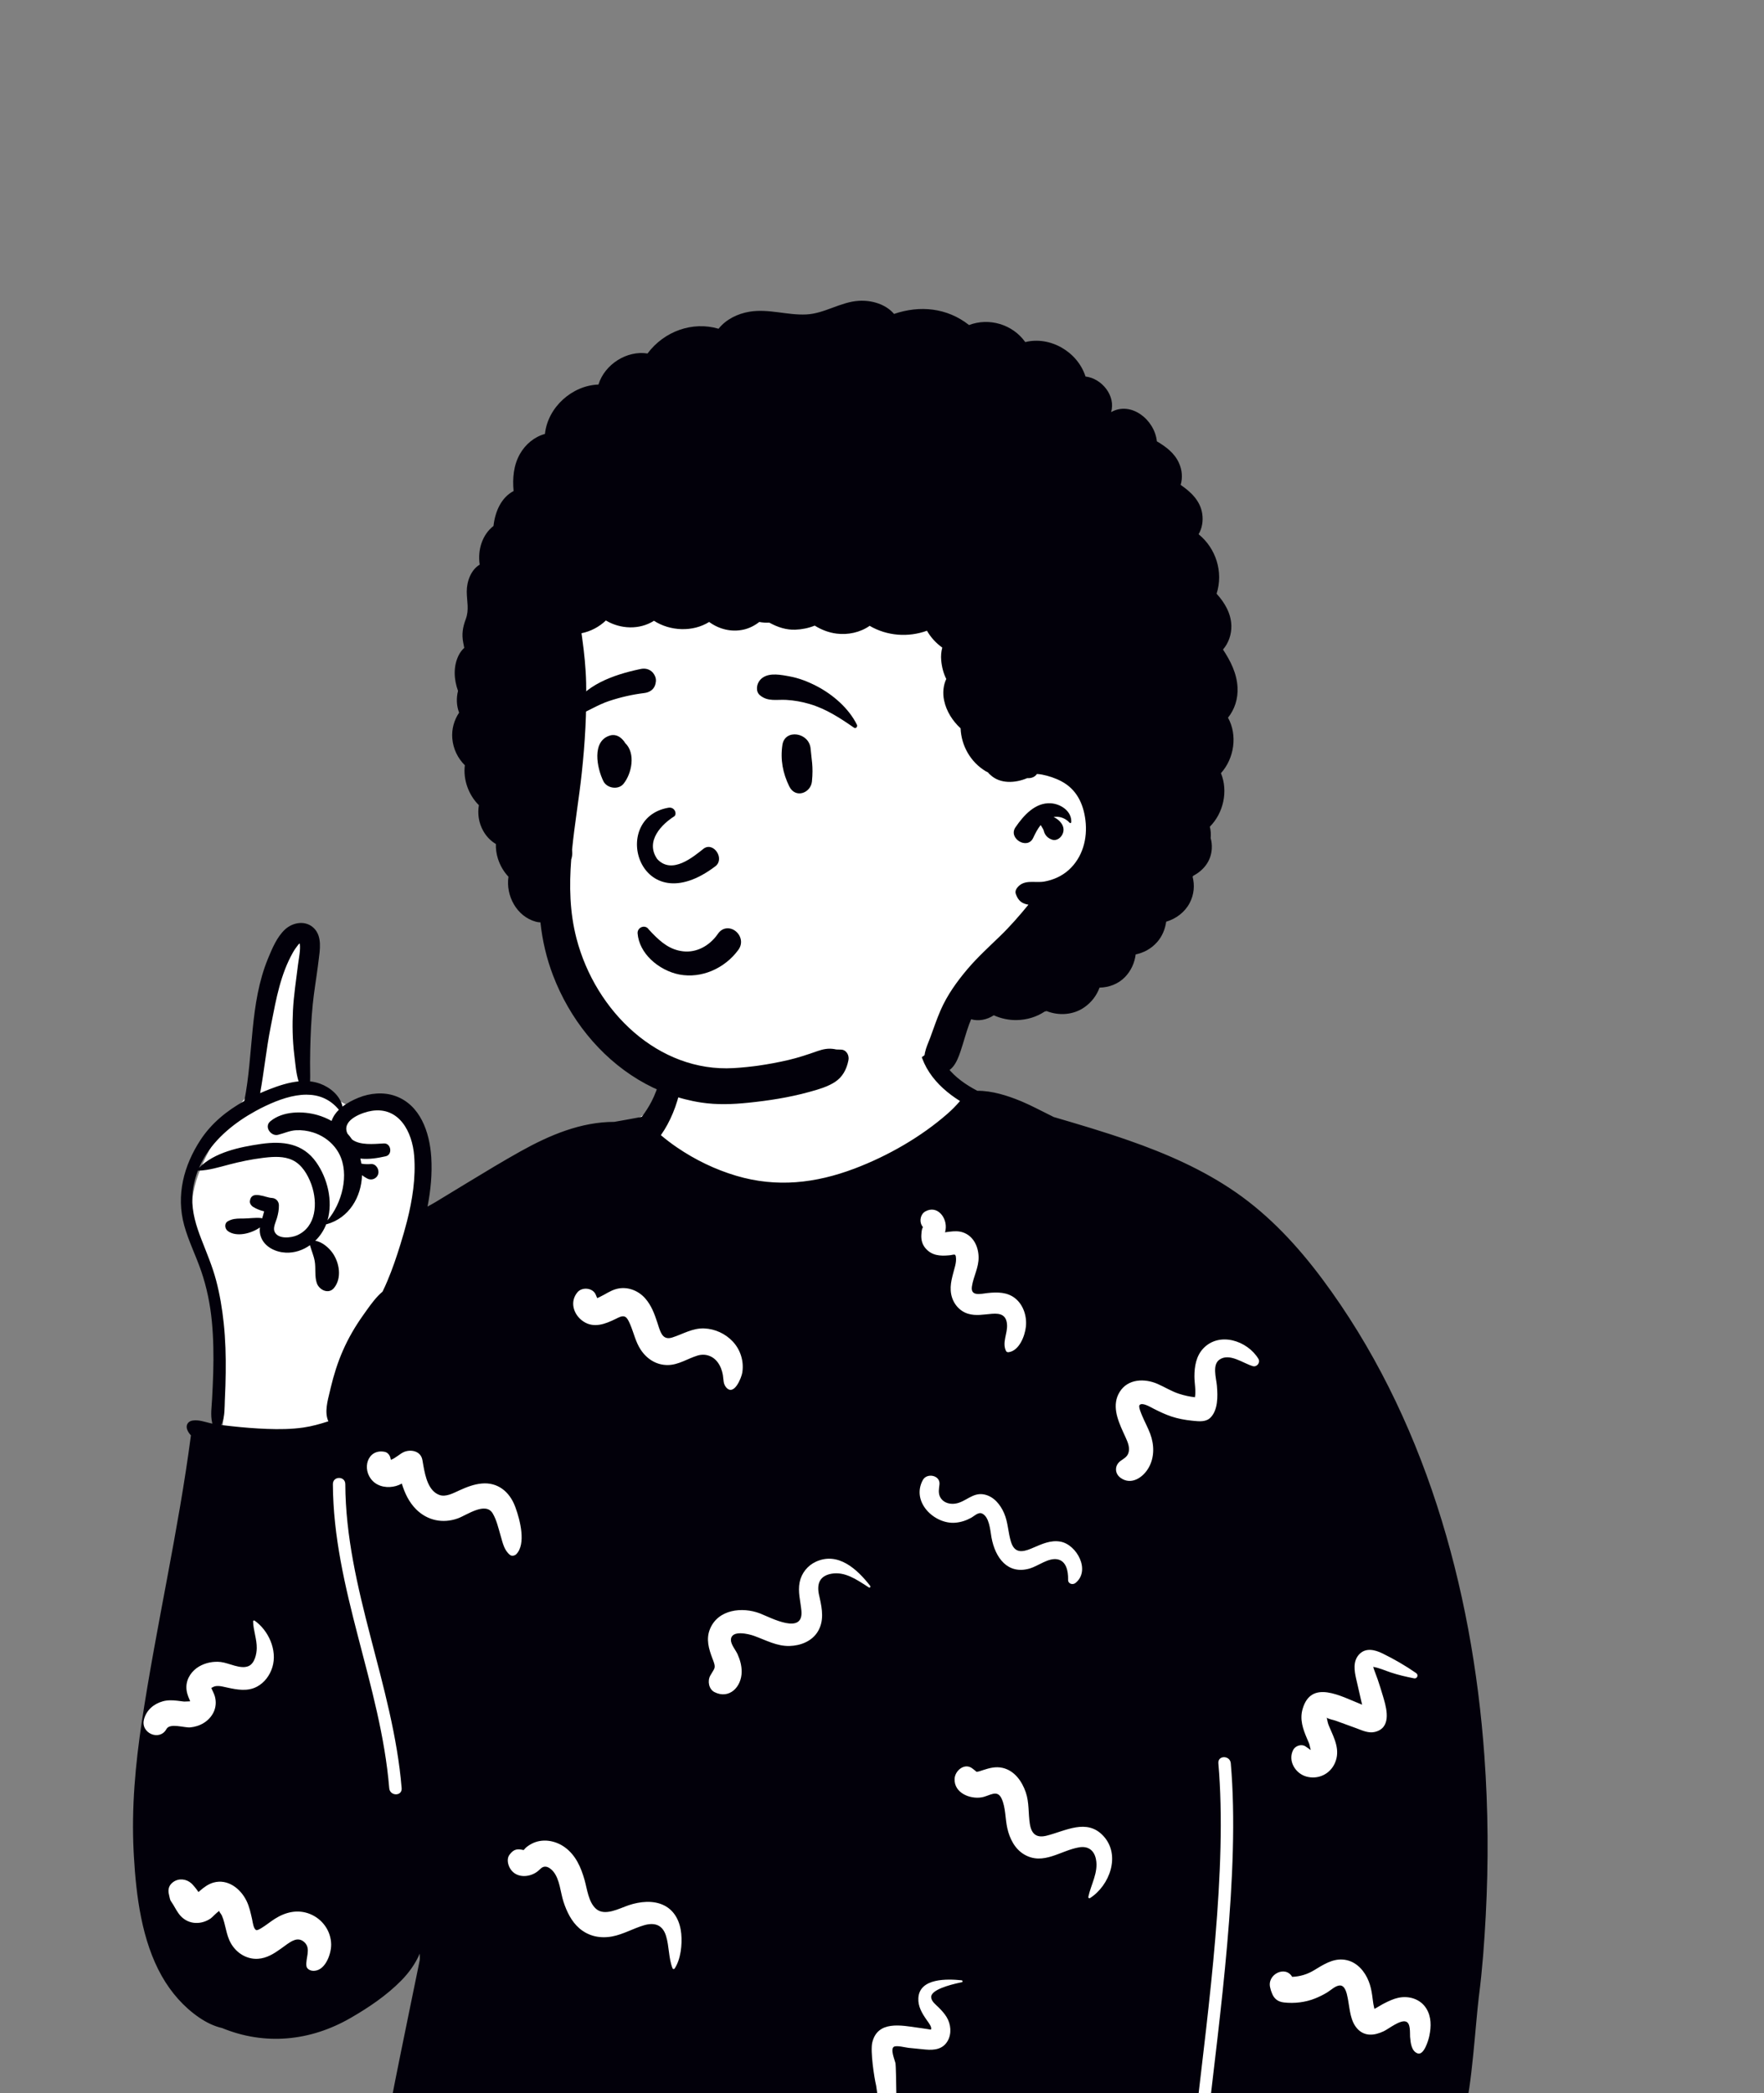 <svg width="172" height="204" viewBox="0 0 172 204" fill="none" xmlns="http://www.w3.org/2000/svg">
<rect x="0" y="0" width="172" height="204" fill="#808080" stroke="none"/>
<path fill-rule="evenodd" clip-rule="evenodd" d="M25.097 104.474C26.66 100.043 25.486 94.434 28.706 90.768C29.658 90.172 30.163 90.504 30.555 91.543C30.792 92.911 31.346 97.62 29.352 97.617C29.102 100.558 29.258 103.52 29.872 106.406C31.344 106.163 32.417 106.942 33.491 107.521C34.291 107.953 35.092 108.274 36.059 107.978C40.05 107.253 41.187 111.569 41.236 115.091C41.294 116.81 41.451 120.816 42.186 122.484C45.514 115.388 52.502 112.157 59.162 110.562C60.205 110.264 61.096 109.858 61.766 109.164C67.376 106.883 64.681 99.409 67.262 95.114C71.302 90.008 76.154 88.539 82.267 89.414C87.615 90.023 91.251 95.617 90.921 100.897C90.822 101.975 91.45 103.108 91.82 104.217C95.511 108.765 101.255 110.8 106.196 113.549C122.675 121.842 128.386 128.179 134.79 145.826C137.785 152.465 141.37 158.909 142.561 166.222C143.96 174.838 143.965 183.659 143.478 192.361C144.387 192.473 143.397 199.162 142.6 201.48C142.326 202.274 141.672 202.846 140.856 202.833C139.214 203.655 135.361 206.965 133.644 206.855C128.098 206.503 122.706 207.047 117.363 206.766C111.581 206.461 105.856 205.351 100.05 205.495C89.925 205.746 97.174 206.365 86.698 206.855C80.086 207.169 55.961 203.45 49.367 204.057C44.003 205.219 41.556 203.26 42.374 197.491C42.677 195.279 43.643 190.361 40.465 190.152C38.962 190.331 37.718 191.878 36.591 192.782C26.644 200.408 16.482 194.917 15.681 182.381C14.174 171.866 12.06 169.382 16.655 158.882C31.193 119.795 9.29 125.106 24.078 106.797C25.233 107.833 24.94 105.069 25.097 104.474Z" fill="white"/>
<path fill-rule="evenodd" clip-rule="evenodd" d="M30.622 90.476C29.829 89.673 28.568 89.872 27.794 90.586C27.007 91.311 26.533 92.451 26.128 93.433C24.315 97.85 24.737 102.686 23.82 107.307C22.14 108.241 20.625 109.46 19.551 111.1C17.921 113.591 17.147 116.493 17.965 119.446C18.387 120.973 19.105 122.389 19.616 123.884C20.163 125.476 20.498 127.13 20.658 128.811C20.816 130.46 20.837 132.119 20.791 133.775C20.767 134.632 20.723 135.488 20.679 136.344C20.64 137.111 20.508 137.912 20.686 138.663L20.708 138.75C20.638 138.739 20.57 138.725 20.502 138.709C19.918 138.575 19.403 138.366 18.793 138.449C18.317 138.513 18.07 138.921 18.272 139.383C18.36 139.584 18.476 139.752 18.617 139.895C17.391 149.234 15.248 158.423 13.839 167.732C13.2 171.956 12.811 176.192 13.03 180.468L13.053 180.892C13.277 184.818 13.827 189.145 15.765 192.578C16.67 194.186 17.915 195.612 19.423 196.64C20.113 197.11 20.853 197.478 21.657 197.662C25.824 199.371 30.23 198.952 34.159 196.693C35.926 195.678 37.688 194.494 39.131 193.026C39.833 192.312 40.509 191.403 40.924 190.41C40.923 190.633 40.962 190.861 40.918 191.08L40.831 191.515C40.176 194.742 37.682 206.669 37.649 207.67C37.631 208.21 42.047 208.197 42.526 208.213L42.54 208.214C49.692 208.521 56.848 208.357 63.996 208.053L64.561 208.028C71.493 207.726 79.036 207.32 85.976 207.112L85.962 206.992C85.879 206.35 85.474 203.496 85.429 203.278L85.428 203.27C85.231 202.454 84.852 199.915 85.051 199.073C85.566 196.904 87.884 197.399 89.515 197.629L89.858 197.676C90.122 197.713 90.765 197.81 90.758 197.817C90.932 197.631 90.52 197.103 90.418 196.962L90.337 196.846C89.899 196.215 89.502 195.559 89.546 194.745C89.651 192.758 92.409 192.87 93.764 193.008C93.86 193.017 93.899 193.171 93.789 193.194L93.522 193.251C92.662 193.441 90.752 193.926 90.795 194.658C90.819 195.075 91.25 195.382 91.513 195.644C91.803 195.933 92.091 196.244 92.305 196.599C92.717 197.283 92.81 198.204 92.403 198.916C91.933 199.736 91.099 199.832 90.264 199.757L90.217 199.753C90.033 199.735 89.85 199.717 89.666 199.699L88.563 199.588C88.29 199.56 87.413 199.324 87.157 199.487C86.794 199.718 87.231 200.743 87.313 201.081L87.317 201.105C87.387 201.594 87.43 206.718 87.437 207.056C92.845 206.927 98.254 205.689 103.662 205.98C107.958 206.211 112.243 206.61 116.531 206.957L116.639 206.009C117.828 195.688 119.692 182.068 118.797 171.859C118.727 171.06 119.939 171.065 120.008 171.859C120.933 182.416 118.909 196.597 117.731 207.052C119.557 207.195 121.383 207.325 123.212 207.424L123.678 207.448C129.9 207.768 136.321 207.787 142.41 206.318C142.598 206.273 142.662 206.08 142.622 205.919C142.683 205.955 142.774 205.935 142.799 205.847C143.509 203.44 143.869 197.31 144.19 194.657L144.212 194.484C144.542 191.906 144.731 189.3 144.868 186.707C145.143 181.52 145.11 176.327 144.737 171.146C143.552 154.622 138.831 137.928 128.923 124.648C126.527 121.438 123.801 118.501 120.529 116.229C117.319 114 113.718 112.43 110.065 111.155C107.65 110.311 105.197 109.589 102.744 108.869C102.651 108.821 102.558 108.774 102.465 108.728L102.325 108.659C101.453 108.233 100.594 107.767 99.701 107.388L99.504 107.305C98.209 106.771 96.701 106.298 95.299 106.314C93.03 105.137 91.124 103.358 91.308 100.505C91.384 99.332 89.597 99.334 89.534 100.505C89.367 103.62 91.231 105.829 93.607 107.312L93.595 107.324L93.584 107.337C93.213 107.77 92.816 108.172 92.388 108.546C89.823 110.795 86.578 112.661 83.335 113.889C79.53 115.331 75.728 115.763 71.793 114.597C69.736 113.987 67.793 113.047 66.008 111.831C65.463 111.46 64.941 111.063 64.439 110.637C64.913 109.97 65.292 109.251 65.61 108.489C66.249 106.955 66.777 104.876 66.124 103.257C65.964 102.857 65.327 102.611 65.104 103.119C64.491 104.51 64.235 106.013 63.52 107.373C63.248 107.89 62.934 108.381 62.583 108.844C62.583 108.869 59.9 109.342 59.9 109.342C56.657 109.34 53.603 110.623 50.734 112.226C49.038 113.173 47.371 114.181 45.709 115.19L42.461 117.163C42.222 117.308 41.954 117.448 41.686 117.598C41.999 116.005 42.152 114.38 42.049 112.77C41.893 110.341 40.976 107.684 38.545 106.819C37.396 106.409 36.067 106.535 34.951 106.99C34.436 107.201 33.876 107.48 33.398 107.853C33.166 106.78 32.189 105.976 31.208 105.62C30.89 105.505 30.565 105.431 30.235 105.396C30.244 105.223 30.245 105.049 30.243 104.87L30.241 104.735C30.226 103.939 30.232 103.144 30.248 102.351C30.279 100.846 30.348 99.373 30.497 97.873C30.62 96.632 30.836 95.404 30.995 94.168L31.062 93.636C31.197 92.589 31.423 91.285 30.622 90.476ZM128.182 191.998L128.452 191.833C129.339 191.294 130.252 190.797 131.326 191.046C132.35 191.284 133.075 192.139 133.457 193.103C133.637 193.559 133.731 194.018 133.8 194.503C133.84 194.775 133.866 195.049 133.912 195.319L133.928 195.403C133.949 195.511 133.981 195.661 134.01 195.791C134.289 195.664 134.57 195.464 134.799 195.344L134.983 195.249C135.416 195.027 135.865 194.816 136.337 194.714C137.358 194.492 138.49 194.813 139.073 195.755C139.573 196.56 139.562 197.509 139.371 198.411L139.358 198.474C139.275 198.849 138.847 200.348 138.224 200.13C137.619 199.917 137.538 199.088 137.492 198.536L137.489 198.483C137.468 198.067 137.548 197.192 137.09 197.034C136.518 196.836 135.417 197.738 134.919 197.974C134.028 198.395 133.049 198.52 132.324 197.7C131.674 196.965 131.619 195.889 131.451 194.957L131.407 194.722C131.318 194.249 131.145 193.492 130.636 193.511C130.22 193.527 129.764 193.971 129.421 194.182C129.043 194.414 128.65 194.608 128.239 194.773C127.281 195.159 126.215 195.282 125.196 195.168C124.605 195.102 124.221 194.812 124.012 194.24C123.941 194.072 123.887 193.899 123.85 193.72C123.519 192.439 125.328 191.525 125.994 192.671C126.764 192.641 127.48 192.428 128.182 191.998ZM16.882 183.436C17.434 183.031 18.182 183.118 18.675 183.574L18.705 183.602C18.841 183.738 19.149 184.092 19.349 184.403L19.411 184.353C19.421 184.345 19.431 184.337 19.44 184.329L19.467 184.306C19.875 183.951 20.301 183.626 20.825 183.481C22.192 183.103 23.434 184.045 24.031 185.253C24.314 185.826 24.435 186.418 24.576 187.036L24.588 187.092C24.645 187.38 24.719 187.964 24.964 188.107C25.054 188.159 25.258 188.056 25.461 187.935C25.922 187.661 26.336 187.312 26.788 187.023C27.849 186.345 29.054 186.065 30.246 186.554C31.425 187.037 32.27 188.178 32.29 189.508C32.304 190.488 31.667 192.199 30.467 192.079C30.227 192.055 29.918 191.903 29.879 191.618C29.775 190.861 30.355 189.931 29.69 189.306C29.047 188.702 28.382 189.21 27.8 189.629L27.383 189.931C26.706 190.415 26.008 190.858 25.151 190.911C24.066 190.978 23.065 190.361 22.519 189.41C22.026 188.551 22.018 187.579 21.633 186.696C21.548 186.504 21.331 186.326 21.403 186.237C21.111 186.394 20.734 186.846 20.552 186.972C19.645 187.602 18.432 187.598 17.637 186.762C17.32 186.43 17.119 186.02 16.884 185.628C16.799 185.487 16.694 185.356 16.616 185.21C16.588 185.157 16.541 184.958 16.503 184.78L16.444 184.499L16.438 184.453C16.388 184.027 16.534 183.691 16.882 183.436ZM51.814 179.714C52.856 179.151 54.141 179.365 55.079 180.047C56.132 180.813 56.648 181.988 56.999 183.231C57.255 184.136 57.377 185.383 58.112 186.038C58.967 186.801 60.4 185.991 61.302 185.691C62.394 185.327 63.706 185.178 64.771 185.716C65.815 186.243 66.318 187.318 66.426 188.47C66.527 189.545 66.377 190.96 65.782 191.859C65.723 191.948 65.611 191.925 65.574 191.831C65.183 190.839 65.258 189.704 64.94 188.677C64.601 187.581 63.806 187.349 62.796 187.644C61.743 187.951 60.779 188.527 59.696 188.732C58.541 188.95 57.398 188.725 56.488 187.939C55.722 187.278 55.258 186.315 54.945 185.356C54.639 184.421 54.59 183.169 53.939 182.392C53.775 182.196 53.489 181.96 53.223 181.935C52.829 181.897 52.686 182.199 52.367 182.43C51.527 183.041 50.185 183.054 49.67 181.979C49.501 181.627 49.418 181.128 49.67 180.783C50.112 180.18 50.475 180.185 51.058 180.315C51.076 180.299 51.097 180.278 51.12 180.251L51.138 180.228C51.293 180.027 51.592 179.834 51.814 179.714ZM93.079 173.372C93.113 172.564 94.058 171.789 94.802 172.354C94.923 172.443 95.041 172.536 95.157 172.632L95.204 172.684V172.684C95.343 172.684 95.472 172.647 95.609 172.602L95.849 172.522C96.477 172.317 97.082 172.152 97.753 172.303C98.907 172.564 99.64 173.59 100.016 174.678C100.366 175.693 100.251 176.728 100.416 177.768C100.571 178.754 101.064 179.139 101.988 178.928L102.035 178.917C103.873 178.464 105.968 177.196 107.579 178.934C109.32 180.811 108.182 183.793 106.276 184.999C106.193 185.052 106.1 184.965 106.119 184.875C106.373 183.662 107.111 182.506 106.864 181.219C106.692 180.327 106.09 179.905 105.231 180.047C103.424 180.346 101.734 181.829 99.881 180.753C98.955 180.215 98.445 179.205 98.215 178.17C98.007 177.239 98.066 176.189 97.668 175.311C97.232 174.35 96.499 175.046 95.708 175.178C94.59 175.363 93.019 174.759 93.079 173.372ZM32.458 144.65C32.455 143.847 33.666 143.846 33.669 144.65C33.714 154.818 38.334 164.217 39.164 174.284C39.23 175.084 38.018 175.079 37.953 174.284C37.122 164.214 32.503 154.834 32.458 144.65ZM132.479 161.294C133.117 160.55 134.051 160.781 134.81 161.154C135.949 161.713 137.04 162.342 138.086 163.069C138.343 163.248 138.181 163.637 137.878 163.577C137.111 163.425 136.365 163.255 135.621 163.009C135.062 162.824 134.48 162.555 133.896 162.46C133.933 162.598 133.977 162.733 134.03 162.866C134.125 163.139 134.236 163.406 134.331 163.679C134.518 164.223 134.687 164.776 134.851 165.328L134.933 165.605C135.274 166.763 135.605 168.45 134.032 168.807C133.449 168.939 132.87 168.677 132.327 168.471L132.216 168.429L130.235 167.707C130 167.621 129.563 167.561 129.367 167.41L129.398 167.565C129.439 167.77 129.479 167.972 129.564 168.176L129.612 168.289C130.104 169.437 130.724 170.586 130.151 171.855C129.659 172.943 128.497 173.459 127.378 173.15C126.314 172.857 125.544 171.623 126.095 170.55C126.3 170.15 126.901 169.954 127.282 170.204L127.385 170.274C127.505 170.355 127.712 170.494 127.717 170.52C127.745 170.527 127.775 170.535 127.805 170.543C127.741 170.348 127.698 170.049 127.642 169.916L127.434 169.432C127.049 168.521 126.715 167.595 127.009 166.574C127.851 163.65 130.708 165.312 132.815 166.147C132.784 166.023 132.753 165.901 132.728 165.782C132.637 165.358 132.537 164.937 132.439 164.516L132.238 163.646C132.056 162.844 131.915 161.952 132.479 161.294ZM24.678 158.03C24.676 157.961 24.759 157.908 24.817 157.948C26.164 158.881 27.065 160.828 26.559 162.486C26.313 163.292 25.79 163.998 25.057 164.389C24.144 164.875 23.137 164.69 22.179 164.482L21.771 164.393C21.485 164.33 21.201 164.285 20.909 164.368C20.809 164.396 20.693 164.486 20.598 164.506C20.637 164.575 20.679 164.694 20.7 164.738L20.769 164.882C20.839 165.028 20.907 165.18 20.95 165.333C21.093 165.847 21.058 166.398 20.826 166.878C20.394 167.771 19.487 168.274 18.544 168.359C17.982 168.411 16.565 167.904 16.23 168.518C15.566 169.737 13.673 168.917 14.041 167.567C14.289 166.655 14.995 166.065 15.87 165.818C16.335 165.687 16.818 165.705 17.291 165.759C17.477 165.78 17.662 165.809 17.848 165.83L17.987 165.843C17.951 165.84 18.372 165.829 18.541 165.818L18.505 165.718C18.5 165.704 18.495 165.691 18.491 165.682C18.303 165.267 18.163 164.854 18.174 164.39C18.195 163.554 18.721 162.825 19.411 162.423C20.047 162.052 20.805 161.904 21.528 161.986C22.324 162.077 23.454 162.726 24.236 162.384C24.825 162.127 25.025 161.229 25.034 160.64C25.048 159.754 24.702 158.913 24.678 158.03ZM79.545 152.216C81.712 151.215 83.573 152.925 84.845 154.562C84.911 154.646 84.828 154.789 84.725 154.723L84.556 154.614C83.517 153.944 82.366 153.151 81.079 153.38C79.914 153.587 79.626 154.372 79.858 155.441L79.926 155.742C80.172 156.844 80.361 157.984 79.747 159.008C79.168 159.975 78.037 160.398 76.979 160.424C75.757 160.454 74.703 159.869 73.586 159.461L73.498 159.429C73.024 159.26 71.294 158.82 71.27 159.823C71.258 160.282 71.735 160.821 71.919 161.233C72.159 161.772 72.319 162.339 72.316 162.938C72.308 164.431 71.098 165.645 69.666 164.92C69.109 164.638 68.966 163.83 69.256 163.31C69.665 162.578 69.831 162.616 69.544 161.847L69.461 161.631C69.109 160.704 68.828 159.751 69.224 158.778C70.015 156.836 72.388 156.601 74.083 157.244L74.145 157.268C75.2 157.689 78.36 159.375 78.142 156.991C78.056 156.051 77.779 155.151 77.973 154.201C78.153 153.319 78.75 152.583 79.545 152.216ZM89.988 144.24C90.384 143.523 91.712 143.78 91.602 144.69L91.567 144.974C91.522 145.362 91.512 145.726 91.772 146.071C92.088 146.49 92.628 146.616 93.119 146.552C94.158 146.417 94.821 145.425 95.964 145.657C96.892 145.845 97.533 146.627 97.904 147.479C98.297 148.382 98.289 149.361 98.582 150.291C98.919 151.36 99.637 151.311 100.535 150.937L100.728 150.855C101.587 150.488 102.448 150.079 103.405 150.255C104.994 150.547 106.362 153.063 104.874 154.278C104.605 154.497 104.135 154.382 104.147 153.968L104.148 153.889C104.156 153.134 103.971 152.161 103.131 151.983C102.24 151.794 101.234 152.631 100.406 152.872C98.264 153.496 97.044 151.836 96.68 149.872L96.667 149.797C96.55 149.109 96.459 147.838 95.761 147.516C95.388 147.344 94.991 147.767 94.68 147.937C94.197 148.201 93.678 148.369 93.131 148.411C91.108 148.57 88.809 146.379 89.988 144.24ZM39.361 141.528C40.028 141.231 41.022 141.396 41.185 142.292L41.283 142.856C41.477 143.945 41.786 145.306 42.825 145.698C43.475 145.943 44.222 145.514 44.805 145.252C45.505 144.936 46.188 144.666 46.955 144.591C48.511 144.44 49.67 145.367 50.22 146.815L50.268 146.944C50.712 148.161 51.312 150.49 50.34 151.477C50.198 151.621 49.912 151.691 49.738 151.557C49.164 151.113 49.019 150.384 48.821 149.7L48.804 149.642C48.595 148.932 48.423 148.15 48.046 147.51C47.343 146.321 45.511 147.679 44.63 147.992C43.183 148.507 41.682 148.206 40.576 147.105C39.877 146.409 39.464 145.528 39.18 144.596C38.999 144.693 38.81 144.776 38.608 144.833C37.836 145.048 36.919 144.934 36.332 144.332C35.228 143.202 35.827 141.174 37.509 141.502C37.84 141.566 38.058 141.892 38.097 142.225L38.12 142.277V142.277C38.543 142.133 39.006 141.686 39.361 141.528ZM117.324 131.428C118.896 129.763 121.623 130.666 122.699 132.432C122.922 132.798 122.553 133.262 122.162 133.151C121.226 132.886 119.905 131.84 118.916 132.506C118.183 132.999 118.582 134.288 118.649 135.009L118.659 135.116C118.744 136.098 118.763 137.441 118.02 138.175C117.593 138.598 116.938 138.541 116.374 138.481L116.195 138.462C115.53 138.393 114.87 138.272 114.234 138.062C113.649 137.868 113.095 137.606 112.545 137.327L112.408 137.258C112.164 137.133 111.353 136.641 111.11 136.95C110.983 137.112 111.297 137.819 111.363 137.977C111.609 138.57 111.922 139.129 112.148 139.733C112.547 140.797 112.58 141.998 112.021 143.013C111.479 143.997 110.304 144.794 109.263 144.038C108.667 143.605 108.669 142.818 109.263 142.385C109.578 142.156 109.895 142.005 110.025 141.62C110.194 141.119 109.976 140.587 109.765 140.123L109.512 139.571C108.952 138.338 108.392 136.921 109.175 135.661C109.983 134.36 111.626 134.339 112.868 134.881C113.577 135.19 114.224 135.605 114.963 135.844C115.475 136.01 115.988 136.121 116.512 136.182C116.628 135.533 116.463 134.806 116.462 134.162C116.459 133.182 116.636 132.156 117.324 131.428ZM36.265 108.264C38.918 107.864 40.202 110.307 40.385 112.659C40.55 114.795 40.214 116.937 39.689 119.014C39.492 119.784 39.271 120.545 39.039 121.293C38.667 122.495 38.262 123.696 37.77 124.852C37.62 125.202 37.469 125.552 37.299 125.889C36.718 126.379 36.221 127.04 35.77 127.675L35.473 128.094V128.094L35.393 128.207C34.626 129.289 33.97 130.412 33.434 131.633C32.923 132.795 32.544 134.007 32.248 135.245L32.176 135.554C31.948 136.506 31.613 137.642 32.018 138.528C31.223 138.781 30.433 139.01 29.588 139.132C28.422 139.3 27.209 139.311 26.033 139.267C24.896 139.224 23.761 139.133 22.629 139.009L21.814 138.916C21.729 138.906 21.645 138.896 21.561 138.885C21.592 138.845 21.619 138.799 21.639 138.75C21.93 138.032 21.892 137.201 21.924 136.429L21.928 136.344C21.971 135.488 21.997 134.632 22.007 133.775C22.027 132.166 21.984 130.552 21.813 128.951C21.665 127.55 21.433 126.148 21.071 124.787C20.707 123.407 20.149 122.112 19.635 120.786C19.126 119.477 18.706 118.132 18.752 116.703C18.781 115.796 18.974 114.914 19.303 114.079C19.318 114.092 19.338 114.101 19.36 114.1C20.392 114.061 21.368 113.754 22.364 113.495C23.421 113.219 24.504 112.993 25.585 112.859L25.815 112.831C26.716 112.727 27.697 112.676 28.53 113.074C29.431 113.506 29.998 114.466 30.341 115.387L30.379 115.494C30.987 117.24 30.847 119.572 28.967 120.398C28.384 120.655 27.054 120.813 26.754 119.999C26.619 119.628 26.896 119.079 27.001 118.729C27.123 118.311 27.203 117.899 27.194 117.463C27.187 117.08 26.903 116.791 26.542 116.76L26.509 116.758C25.851 116.728 24.496 115.949 24.365 117.071C24.339 117.289 24.501 117.519 24.672 117.625C25.017 117.835 25.378 117.976 25.753 118.061C25.701 118.295 25.629 118.524 25.558 118.752C25.515 118.73 25.468 118.716 25.418 118.711C24.863 118.665 24.313 118.755 23.757 118.761L23.454 118.763C23.022 118.768 22.646 118.792 22.228 119.022C21.842 119.234 21.91 119.765 22.228 119.993C23.062 120.588 24.475 120.239 25.344 119.634C25.306 119.941 25.325 120.255 25.452 120.584C25.827 121.56 26.904 122.046 27.866 122.088C28.722 122.126 29.54 121.848 30.223 121.362C30.362 121.875 30.586 122.367 30.683 122.899C30.81 123.597 30.659 124.414 30.895 125.071C31.131 125.732 32.044 126.174 32.572 125.526C33.346 124.578 33.105 123.077 32.426 122.116C32.064 121.608 31.407 121.025 30.737 120.933C31.202 120.483 31.575 119.926 31.809 119.312C31.826 119.319 31.846 119.321 31.867 119.315C34.043 118.702 35.227 116.672 35.299 114.541C35.46 114.659 35.626 114.766 35.8 114.86C36.217 115.091 36.751 114.889 36.88 114.41C36.998 113.964 36.654 113.414 36.171 113.451C35.896 113.475 35.619 113.476 35.345 113.429C35.307 113.423 35.27 113.415 35.233 113.407C35.208 113.244 35.177 113.08 35.137 112.918C35.959 113.015 36.819 112.876 37.614 112.695C38.299 112.541 38.14 111.42 37.451 111.446L37.34 111.451C36.436 111.496 35.102 111.646 34.327 111.056C34.191 110.854 34.04 110.662 33.876 110.481C33.855 110.436 33.837 110.388 33.82 110.338C33.404 109.103 35.377 108.398 36.265 108.264ZM60.078 125.635C61.11 125.35 62.197 125.738 62.907 126.541C63.504 127.216 63.813 128.044 64.09 128.892L64.247 129.379C64.477 130.069 64.741 130.617 65.561 130.354C66.613 130.016 67.525 129.429 68.668 129.475C69.708 129.517 70.725 129.978 71.449 130.75C72.189 131.539 72.542 132.639 72.385 133.722L72.375 133.789C72.293 134.288 71.584 136.069 70.832 135.249C70.497 134.883 70.563 134.479 70.484 134.014C70.408 133.571 70.246 133.137 69.981 132.778C69.51 132.141 68.753 131.893 68.013 132.119C67.037 132.416 66.175 133.028 65.124 133.042C64.018 133.057 63.079 132.467 62.469 131.54C61.976 130.791 61.8 129.915 61.454 129.101L61.42 129.024C61.13 128.354 60.931 128.112 60.265 128.432L60.032 128.547C59.034 129.036 57.911 129.483 56.88 128.794C55.921 128.155 55.513 126.87 56.319 125.934C56.764 125.418 57.793 125.506 58.082 126.168C58.133 126.282 58.18 126.398 58.227 126.514C58.315 126.486 58.401 126.452 58.482 126.405C59.023 126.154 59.492 125.796 60.078 125.635ZM90.226 118.07C91.404 117.417 92.387 118.702 92.199 119.863L92.19 119.914C92.183 119.949 92.167 120.026 92.147 120.113C92.207 120.106 92.267 120.095 92.326 120.079L92.6 120.045C93.03 119.993 93.447 119.967 93.878 120.109C94.894 120.445 95.394 121.462 95.419 122.504C95.443 123.543 94.921 124.381 94.768 125.374C94.611 126.389 95.631 126.099 96.297 126.025L96.323 126.022C97.25 125.925 98.224 125.924 98.994 126.546C99.79 127.188 100.142 128.298 100.029 129.314C99.928 130.231 99.37 131.644 98.36 131.788C98.26 131.803 98.147 131.78 98.096 131.678C97.687 130.86 98.255 129.957 98.191 129.094C98.121 128.145 97.533 127.987 96.723 128.048C95.937 128.108 95.152 128.28 94.376 128.038C93.533 127.776 92.922 127.032 92.749 126.154C92.558 125.186 92.909 124.285 93.136 123.366C93.212 123.06 93.249 122.753 93.197 122.441C93.185 122.373 93.128 122.311 93.108 122.284C92.978 122.259 92.785 122.323 92.674 122.335L92.517 122.351C91.664 122.431 90.842 122.377 90.233 121.651C89.92 121.28 89.805 120.825 89.836 120.345L89.852 120.151C89.868 119.965 89.9 119.719 89.994 119.617L89.995 119.612V119.612C89.964 119.568 89.934 119.523 89.906 119.477L89.88 119.43C89.619 118.981 89.77 118.323 90.226 118.07ZM29.873 106.691C31.046 106.691 32.154 107.086 33.042 108.16C32.725 108.47 32.472 108.83 32.333 109.253C31.899 109.008 31.438 108.816 30.968 108.68C29.531 108.267 27.565 108.274 26.357 109.289C25.724 109.819 26.419 110.77 27.101 110.606C27.711 110.459 28.241 110.188 28.881 110.157C29.437 110.129 29.982 110.204 30.515 110.369C31.328 110.622 32.067 111.1 32.61 111.76C32.792 111.981 32.951 112.221 33.084 112.48C34.099 114.463 33.334 117.307 31.933 118.939C32.483 117.059 31.935 114.842 30.84 113.284C29.522 111.409 27.551 111.197 25.475 111.489L25.406 111.499C23.397 111.791 20.909 112.301 19.407 113.821C19.557 113.47 19.73 113.13 19.924 112.801C21.062 110.871 22.95 109.365 24.91 108.291C25.238 108.108 25.57 107.94 25.9 107.784C27.155 107.19 28.554 106.691 29.873 106.691ZM29.231 91.961L29.235 91.983C29.236 91.987 29.237 91.992 29.238 91.996C29.308 92.63 29.144 93.357 29.061 93.997L29.049 94.088C28.873 95.544 28.642 97.002 28.566 98.469C28.492 99.88 28.521 101.343 28.686 102.748L28.71 102.948C28.807 103.713 28.864 104.611 29.116 105.397C28.15 105.492 27.184 105.812 26.306 106.152C25.991 106.275 25.677 106.404 25.365 106.542C25.756 104.404 25.965 102.235 26.389 100.104L26.472 99.68C26.933 97.323 27.366 94.95 28.557 92.841C28.716 92.56 28.887 92.325 29.081 92.074C29.123 92.016 29.173 91.979 29.231 91.961Z" fill="#02000A"/>
<path fill-rule="evenodd" clip-rule="evenodd" d="M86.091 40.951C63.142 39.789 52.787 56.427 52.117 63.858C51.652 69.017 54.612 74.963 54.612 79.572C54.612 81.925 51.814 86.976 53.117 90.406C56.015 98.038 62.154 106.509 69.975 106.509C77.797 106.509 87.977 108.737 96.62 95.995C97.43 94.799 107.687 88.004 108.684 81.547C111.166 65.463 102.467 41.781 86.091 40.951Z" fill="white"/>
<path fill-rule="evenodd" clip-rule="evenodd" d="M87.174 30.597C86.353 29.63 84.968 29.244 83.737 29.319C81.948 29.428 80.393 30.564 78.614 30.648C76.749 30.737 74.949 30.072 73.079 30.38C71.933 30.57 70.797 31.118 70.063 32.041C67.519 31.291 64.757 32.284 63.137 34.453C61.139 34.133 58.965 35.496 58.353 37.479C55.814 37.563 53.417 39.663 53.134 42.294C52.119 42.57 51.238 43.291 50.698 44.243C50.069 45.347 49.965 46.613 50.078 47.857C48.884 48.485 48.277 49.836 48.118 51.264C47.026 52.102 46.552 53.61 46.775 55.033C45.939 55.518 45.507 56.647 45.512 57.654C45.517 58.594 45.759 59.427 45.418 60.334C45.114 61.142 45.005 61.816 45.172 62.662L45.19 62.744C45.219 62.882 45.244 63.015 45.266 63.145C45.04 63.349 44.849 63.605 44.705 63.903C44.182 64.991 44.26 66.233 44.659 67.336C44.484 68.039 44.506 68.781 44.765 69.457C44.281 70.175 44.026 71.055 44.101 71.969C44.185 72.992 44.639 73.908 45.326 74.585C45.143 75.982 45.695 77.492 46.693 78.476C46.551 79.312 46.673 80.189 47.117 80.982C47.434 81.547 47.861 81.968 48.352 82.261C48.336 82.728 48.398 83.205 48.548 83.683C48.758 84.347 49.112 84.958 49.579 85.45C49.301 87.283 50.367 89.317 52.243 89.832C52.4 89.875 52.551 89.895 52.695 89.898C52.881 91.661 53.288 93.4 53.918 95.051C55.52 99.255 58.433 102.932 62.232 105.225C64.111 106.358 66.222 107.135 68.376 107.459C69.927 107.693 71.418 107.635 72.974 107.476C74.928 107.275 76.89 106.974 78.788 106.457L79.094 106.373C79.881 106.156 80.711 105.905 81.393 105.468C82.156 104.979 82.552 104.224 82.728 103.335C82.826 102.841 82.522 102.309 81.996 102.299L81.962 102.299C81.847 102.301 81.733 102.297 81.617 102.289L81.53 102.283H81.526C81.52 102.281 81.517 102.281 81.511 102.281C81.459 102.274 81.409 102.258 81.359 102.25C80.781 102.15 80.275 102.249 79.732 102.435L79.664 102.459C78.749 102.783 77.842 103.084 76.897 103.307C75.921 103.536 74.932 103.719 73.94 103.862L73.842 103.875L73.812 103.879L73.797 103.881V103.881C73.793 103.881 73.79 103.881 73.787 103.883L73.495 103.92V103.92C73.265 103.948 73.035 103.973 72.805 103.998C72.381 104.042 71.957 104.076 71.533 104.101C64.215 104.525 58.07 98.593 56.215 91.48C55.543 88.906 55.499 86.339 55.697 83.769C55.761 83.582 55.799 83.375 55.797 83.147C55.797 83.029 55.791 82.912 55.783 82.793C56.03 80.308 56.459 77.822 56.727 75.327C57.04 72.413 57.214 69.483 57.151 66.55C57.119 65.102 56.969 63.667 56.772 62.233L56.701 61.718V61.718C57.591 61.539 58.418 61.105 59.076 60.476C60.505 61.326 62.355 61.401 63.765 60.504C65.346 61.524 67.554 61.617 69.146 60.619C70.108 61.326 71.32 61.631 72.51 61.363C73.045 61.242 73.578 60.981 74.033 60.62C74.359 60.679 74.688 60.702 75.016 60.684L75.084 60.723V60.723C75.839 61.133 76.676 61.403 77.538 61.373C78.175 61.35 78.832 61.221 79.441 60.976C80.09 61.38 80.801 61.655 81.562 61.754C82.673 61.898 83.872 61.645 84.796 60.996C86.484 61.987 88.561 62.139 90.383 61.474C90.756 62.125 91.273 62.686 91.877 63.119C91.769 63.518 91.734 63.944 91.772 64.353C91.833 65.028 91.997 65.632 92.266 66.175C91.983 66.781 91.897 67.525 92.056 68.272C92.282 69.338 92.884 70.265 93.663 70.987C93.732 72.687 94.637 74.281 96.111 75.167C96.186 75.212 96.26 75.248 96.334 75.281C96.399 75.373 96.477 75.453 96.566 75.521C97.503 76.413 98.986 76.342 100.161 75.838C100.184 75.839 100.206 75.841 100.229 75.842C100.649 75.853 100.935 75.684 101.105 75.436C101.276 75.446 101.445 75.465 101.616 75.497C102.24 75.617 102.925 75.848 103.489 76.147C104.955 76.924 105.633 78.296 105.836 79.945C106.057 81.744 105.554 83.578 104.202 84.795C103.545 85.388 102.705 85.759 101.851 85.915C100.908 86.088 99.899 85.662 99.203 86.496C99.064 86.662 98.968 86.892 99.044 87.115C99.28 87.811 99.669 88.077 100.278 88.174C99.398 89.248 98.496 90.286 97.496 91.251C96.415 92.297 95.298 93.311 94.323 94.464C93.292 95.685 92.361 96.979 91.714 98.46C91.345 99.311 91.048 100.189 90.728 101.061L90.671 101.213C90.315 102.138 89.841 103.031 90.389 103.998C90.607 104.378 91.101 104.746 91.555 104.685C92.835 104.517 93.263 103.627 93.657 102.467C93.954 101.591 94.181 100.69 94.5 99.821C94.56 99.66 94.625 99.501 94.693 99.343C95.431 99.555 96.242 99.387 96.9 98.954C97.604 99.275 98.383 99.435 99.136 99.421C100.143 99.403 101.064 99.115 101.856 98.595C101.919 98.578 101.982 98.561 102.045 98.543C103.249 99.017 104.659 98.933 105.749 98.163C106.456 97.665 106.938 96.999 107.213 96.259C108.125 96.241 109.027 95.908 109.681 95.241C110.281 94.629 110.632 93.84 110.736 93.02C111.521 92.86 112.257 92.469 112.835 91.811C113.317 91.261 113.61 90.561 113.709 89.833C114.665 89.552 115.527 88.909 115.998 88.013C116.437 87.178 116.5 86.273 116.286 85.45L116.341 85.367V85.367C117.326 84.837 118.078 83.967 118.155 82.726C118.177 82.373 118.14 82.019 118.047 81.685C118.081 81.311 118.059 80.937 117.964 80.575C119.289 79.248 119.769 77.117 119.05 75.355C120.344 73.921 120.686 71.653 119.737 69.95C120.388 69.139 120.723 68.106 120.667 67.002C120.597 65.624 119.984 64.42 119.249 63.306C119.794 62.685 120.085 61.82 120.064 60.984C120.034 59.773 119.408 58.73 118.625 57.866C119.308 55.733 118.545 53.42 116.869 52.07C117.208 51.494 117.334 50.782 117.223 50.06C117.03 48.799 116.111 47.94 115.119 47.26C115.326 46.565 115.272 45.815 114.942 45.096C114.501 44.137 113.67 43.529 112.802 43.015C112.578 40.888 110.271 39.072 108.336 40.169C108.816 38.587 107.433 36.878 105.844 36.697C105.065 34.269 102.381 32.738 99.968 33.341C98.734 31.604 96.437 30.936 94.487 31.68C92.342 29.989 89.682 29.738 87.174 30.597ZM102.446 78.29C100.94 78.205 99.81 79.471 99.016 80.63C98.272 81.716 100.183 82.864 100.74 81.666C100.94 81.239 101.167 80.787 101.471 80.413C101.522 80.487 101.567 80.563 101.612 80.641L101.657 80.72C101.691 80.778 101.725 80.837 101.754 80.898C101.751 80.909 101.797 81.052 101.798 81.058C101.922 81.447 102.193 81.696 102.562 81.83C103.04 82.002 103.491 81.632 103.644 81.199C103.887 80.507 103.321 79.903 102.732 79.629C103.311 79.532 103.88 79.735 104.298 80.193C104.355 80.257 104.452 80.206 104.455 80.126C104.504 79.039 103.4 78.343 102.446 78.29Z" fill="#02000A"/>
<path fill-rule="evenodd" clip-rule="evenodd" d="M69.408 94.622C70.425 94.194 71.334 93.481 71.998 92.57C72.228 92.253 72.288 91.919 72.24 91.613C72.185 91.269 71.988 90.957 71.718 90.748C71.448 90.538 71.11 90.435 70.783 90.488C70.499 90.534 70.216 90.694 69.992 91.026L69.945 91.092C69.551 91.642 69.036 92.093 68.45 92.384C67.885 92.664 67.254 92.795 66.6 92.719C65.355 92.574 64.496 91.881 63.584 90.939C63.471 90.82 63.358 90.698 63.244 90.573C63.172 90.46 63.073 90.388 62.962 90.35C62.839 90.307 62.7 90.31 62.573 90.356C62.45 90.4 62.341 90.483 62.267 90.594C62.197 90.7 62.157 90.831 62.17 90.981C62.254 91.957 62.749 92.828 63.453 93.511C64.235 94.271 65.271 94.796 66.246 94.981C67.321 95.184 68.416 95.038 69.408 94.622V94.622ZM65.739 79.568C64.596 80.283 62.854 81.952 64.084 83.726C65.532 85.29 67.616 83.497 68.643 82.686C69.596 82.057 70.666 83.674 69.782 84.408C62.36 90.067 59.347 79.755 65.161 78.726C65.801 78.613 66.039 79.346 65.739 79.568ZM79.041 72.985C78.914 71.371 76.526 71.004 76.289 72.602C76.076 74.033 76.326 75.348 76.953 76.636C77.551 77.867 79.054 77.293 79.168 76.172C79.32 74.669 79.119 73.99 79.041 72.985ZM60.862 72.271C60.529 71.822 60.048 71.515 59.472 71.688C57.673 72.23 58.203 74.86 58.835 76.141C59.179 76.836 60.289 77.012 60.79 76.4C61.608 75.402 61.999 73.408 60.96 72.424C60.932 72.374 60.901 72.322 60.862 72.271ZM76.978 65.921L76.694 65.869C75.814 65.713 74.721 65.562 74.099 66.29C73.769 66.676 73.655 67.394 74.099 67.763C74.879 68.413 75.741 68.161 76.676 68.216C77.446 68.262 78.187 68.393 78.929 68.612C80.557 69.091 81.883 69.965 83.274 70.926C83.456 71.052 83.642 70.811 83.555 70.636C82.753 69.017 81.197 67.687 79.639 66.877C78.808 66.444 77.898 66.085 76.978 65.921ZM62.502 65.195L62.285 65.241C59.917 65.751 56.841 66.769 55.72 69.163C55.677 69.502 55.722 69.575 55.759 69.622L55.771 69.638C55.802 69.678 55.826 69.734 55.968 69.78C56.008 69.77 56.048 69.76 56.088 69.749C56.602 69.611 57.009 69.419 57.402 69.221L57.829 69.005C58.324 68.755 58.824 68.514 59.353 68.336C60.483 67.957 61.645 67.689 62.825 67.546C63.081 67.516 63.328 67.427 63.522 67.274C63.706 67.13 63.847 66.93 63.911 66.663C63.995 66.319 63.971 66.058 63.791 65.748C63.656 65.514 63.463 65.353 63.242 65.26C63.016 65.165 62.758 65.143 62.502 65.195Z" fill="#02000A"/>
</svg>
